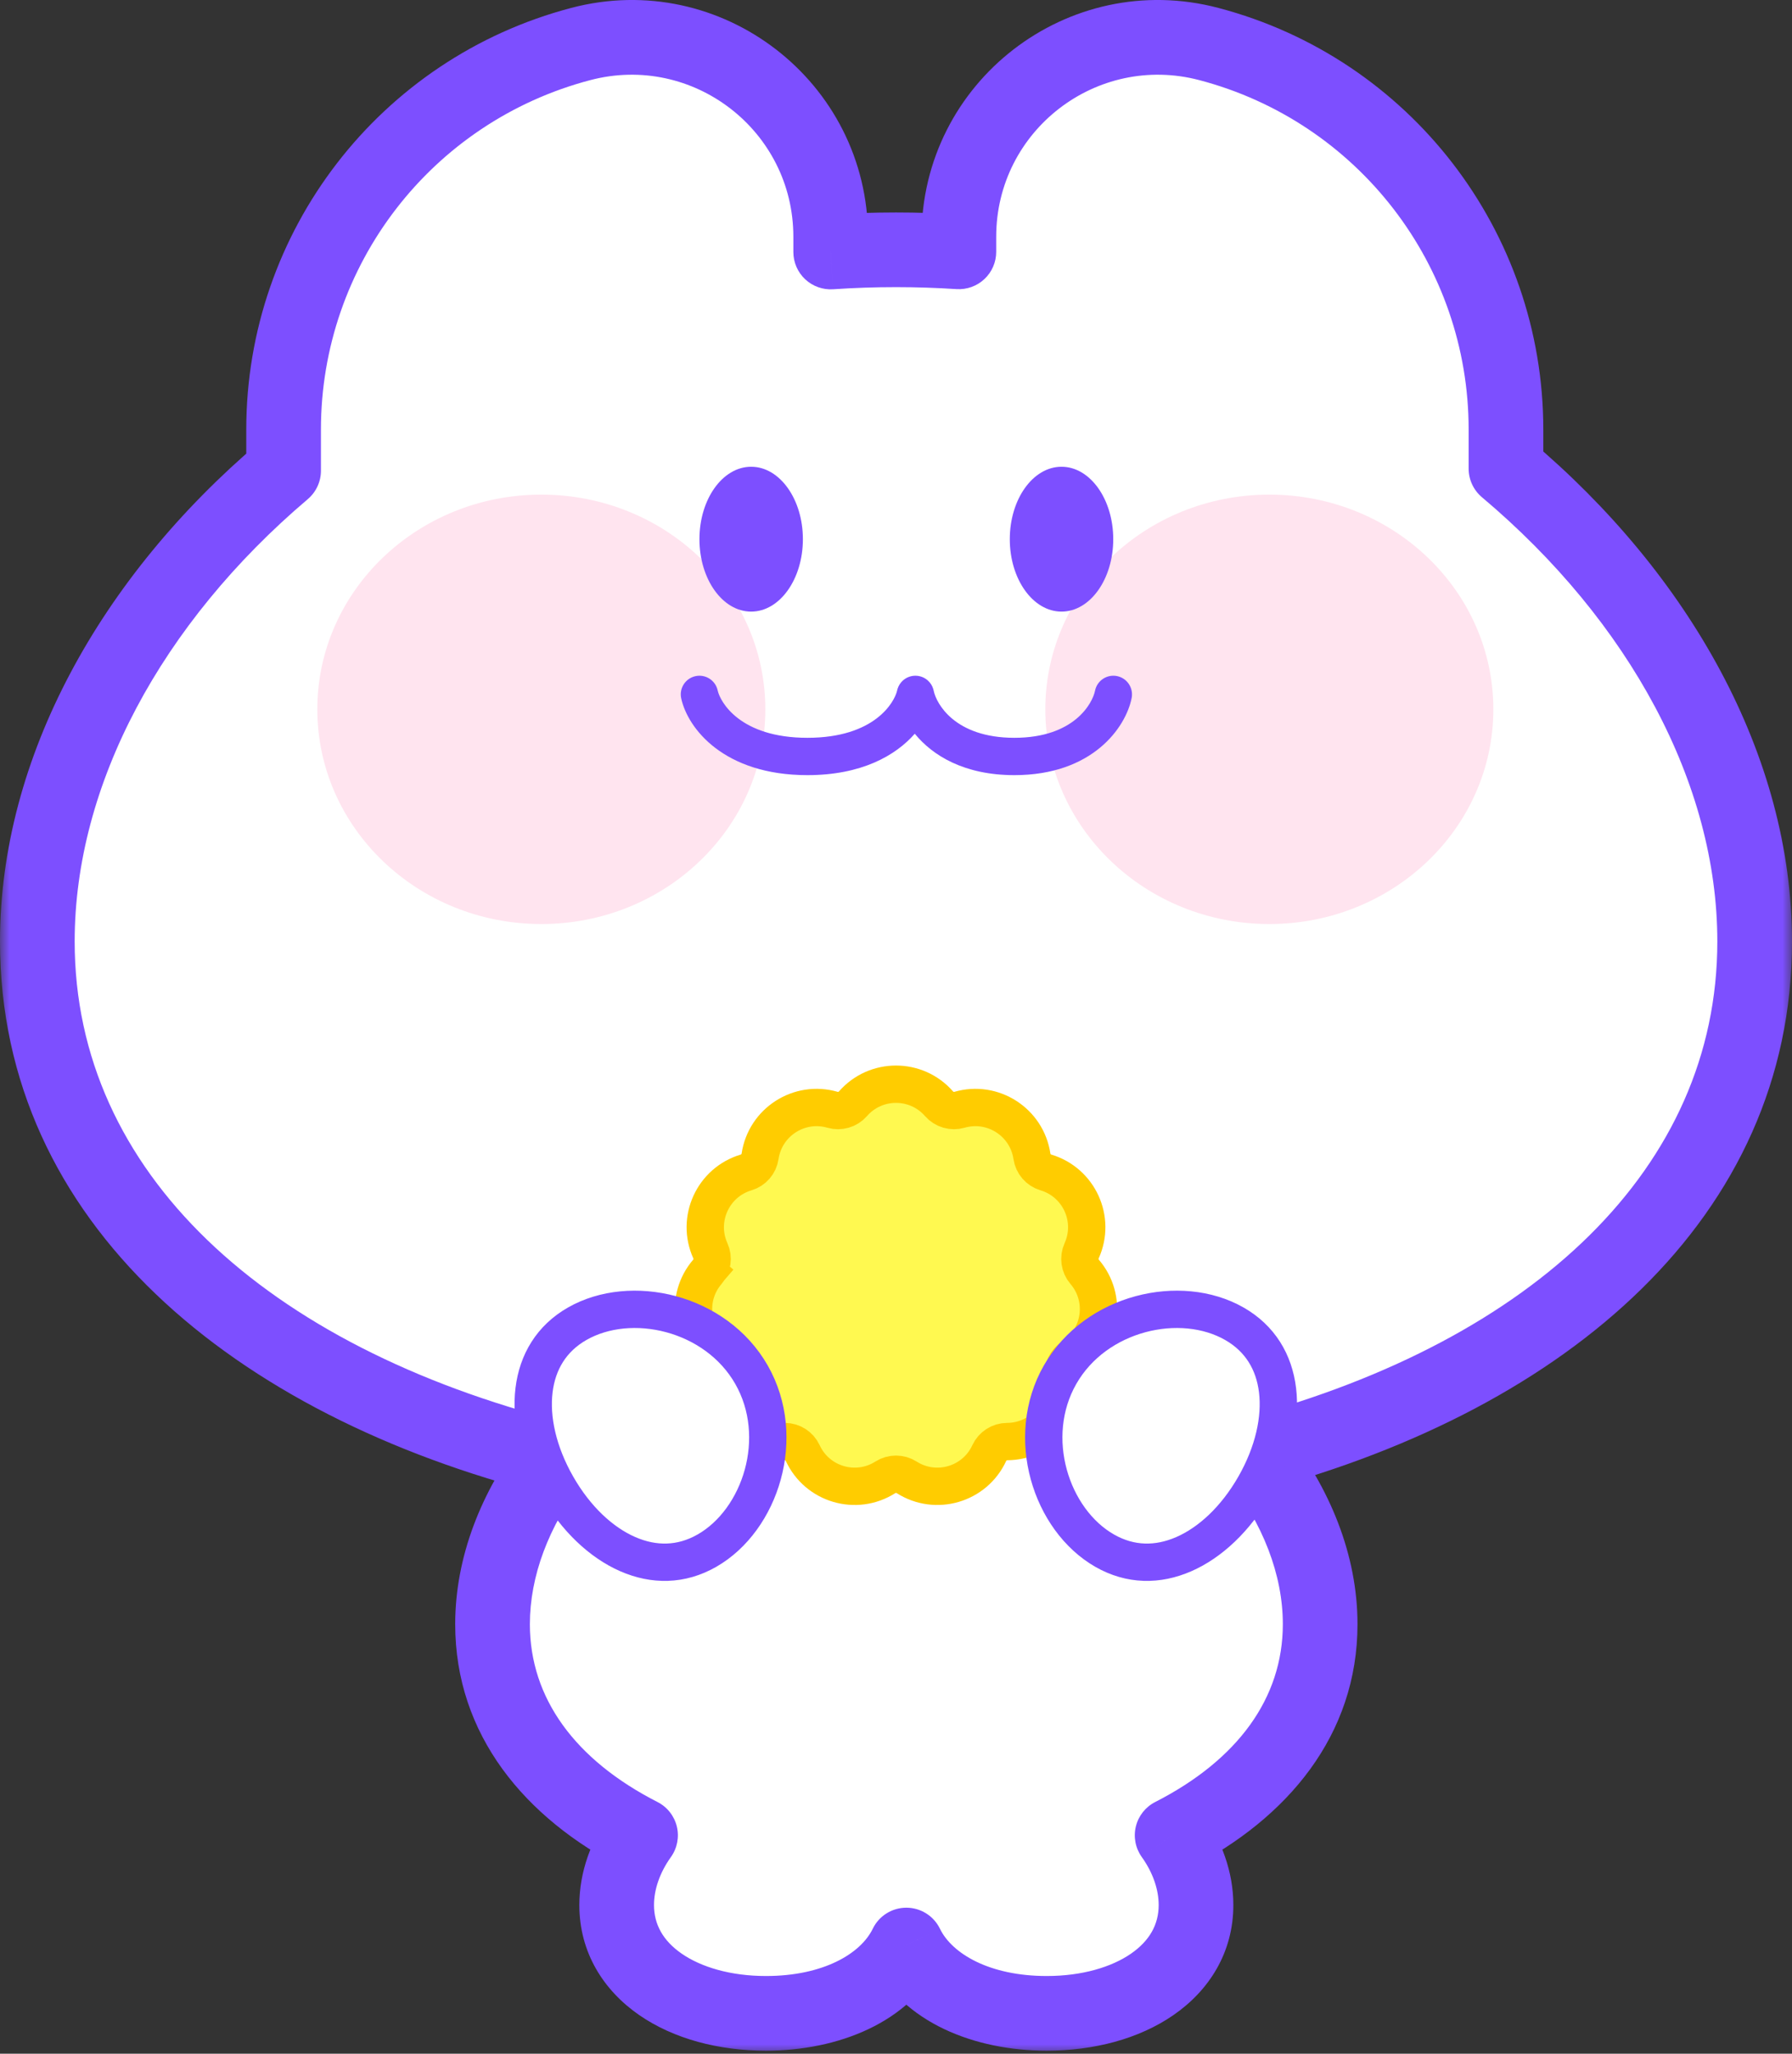 <svg width="96" height="110" viewBox="0 0 96 110" fill="none" xmlns="http://www.w3.org/2000/svg">
<rect x="0" y="0" width="96" height="110" fill="#333333" stroke="none"/>
<g clip-path="url(#clip0_1609_1867)">
<path fill-rule="evenodd" clip-rule="evenodd" d="M31.116 2.356C21.734 4.821 15.193 13.302 15.193 23.003V25.212C7.033 32.137 2 41.293 2 50.426C2 64.159 13.382 73.972 29.66 78.103C27.583 80.822 26.386 83.911 26.386 86.995C26.386 91.941 29.468 95.829 34.315 98.302C33.506 99.435 33.036 100.738 33.036 102.038C33.036 105.628 36.618 107.839 41.036 107.839C44.492 107.839 47.435 106.486 48.554 104.18C49.673 106.486 52.617 107.839 56.072 107.839C60.491 107.839 64.072 105.628 64.072 102.038C64.072 100.738 63.602 99.435 62.793 98.302C67.641 95.829 70.723 91.941 70.723 86.995C70.723 83.82 69.453 80.639 67.261 77.862C83.046 73.598 94 63.899 94 50.426C94 41.245 88.913 32.039 80.677 25.101V23.003C80.677 13.302 74.136 4.821 64.754 2.356C57.987 0.579 51.368 5.683 51.368 12.68V13.489C50.256 13.417 49.133 13.38 48 13.38C46.823 13.38 45.656 13.42 44.501 13.498V12.68C44.501 5.683 37.883 0.579 31.116 2.356Z" fill="white"/>
<mask id="mask0_1609_1867" style="mask-type:luminance" maskUnits="userSpaceOnUse" x="0" y="-1" width="96" height="112">
<path d="M96 -1H0V110H96V-1Z" fill="white"/>
<path fill-rule="evenodd" clip-rule="evenodd" d="M31.116 2.356C21.734 4.821 15.193 13.302 15.193 23.003V25.212C7.033 32.137 2 41.293 2 50.426C2 64.159 13.382 73.972 29.66 78.103C27.583 80.822 26.386 83.911 26.386 86.995C26.386 91.941 29.468 95.829 34.315 98.302C33.506 99.435 33.036 100.738 33.036 102.038C33.036 105.628 36.618 107.839 41.036 107.839C44.492 107.839 47.435 106.486 48.554 104.18C49.673 106.486 52.617 107.839 56.072 107.839C60.491 107.839 64.072 105.628 64.072 102.038C64.072 100.738 63.602 99.435 62.793 98.302C67.641 95.829 70.723 91.941 70.723 86.995C70.723 83.82 69.453 80.639 67.261 77.862C83.046 73.598 94 63.899 94 50.426C94 41.245 88.913 32.039 80.677 25.101V23.003C80.677 13.302 74.136 4.821 64.754 2.356C57.987 0.579 51.368 5.683 51.368 12.68V13.489C50.256 13.417 49.133 13.38 48 13.38C46.823 13.38 45.656 13.42 44.501 13.498V12.68C44.501 5.683 37.883 0.579 31.116 2.356Z" fill="black"/>
</mask>
<g mask="url(#mask0_1609_1867)">
<path d="M15.193 25.212L16.487 26.736C16.935 26.356 17.193 25.799 17.193 25.212H15.193ZM29.66 78.103L31.249 79.317C31.657 78.783 31.769 78.08 31.549 77.446C31.328 76.811 30.803 76.33 30.152 76.165L29.66 78.103ZM34.315 98.302L35.943 99.465C36.281 98.991 36.396 98.393 36.258 97.828C36.12 97.262 35.743 96.785 35.224 96.52L34.315 98.302ZM48.554 104.18L50.354 103.307C50.019 102.617 49.32 102.18 48.554 102.18C47.788 102.18 47.089 102.617 46.755 103.307L48.554 104.18ZM62.793 98.302L61.884 96.52C61.366 96.785 60.988 97.262 60.85 97.828C60.712 98.393 60.827 98.991 61.166 99.465L62.793 98.302ZM67.261 77.862L66.74 75.931C66.091 76.106 65.574 76.596 65.362 77.234C65.151 77.872 65.275 78.574 65.692 79.101L67.261 77.862ZM80.677 25.101H78.677C78.677 25.691 78.937 26.251 79.388 26.631L80.677 25.101ZM51.368 13.489L51.239 15.485C51.791 15.521 52.333 15.327 52.736 14.948C53.14 14.57 53.368 14.042 53.368 13.489H51.368ZM44.501 13.498H42.501C42.501 14.052 42.731 14.581 43.135 14.959C43.54 15.337 44.083 15.531 44.636 15.493L44.501 13.498ZM17.193 23.003C17.193 14.211 23.121 6.525 31.624 4.291L30.608 0.422C20.346 3.118 13.193 12.393 13.193 23.003H17.193ZM17.193 25.212V23.003H13.193V25.212H17.193ZM4 50.426C4 42.03 8.647 33.39 16.487 26.736L13.899 23.687C5.419 30.883 0 40.557 0 50.426H4ZM30.152 76.165C14.245 72.127 4 62.803 4 50.426H0C0 65.516 12.518 75.816 29.168 80.042L30.152 76.165ZM28.386 86.995C28.386 84.434 29.383 81.76 31.249 79.317L28.07 76.889C25.783 79.884 24.386 83.389 24.386 86.995H28.386ZM35.224 96.52C30.817 94.272 28.386 90.963 28.386 86.995H24.386C24.386 92.92 28.119 97.386 33.406 100.084L35.224 96.52ZM35.036 102.038C35.036 101.219 35.335 100.315 35.943 99.465L32.688 97.139C31.677 98.555 31.036 100.256 31.036 102.038H35.036ZM41.036 105.839C39.133 105.839 37.556 105.359 36.517 104.64C35.522 103.951 35.036 103.077 35.036 102.038H31.036C31.036 104.589 32.341 106.615 34.241 107.929C36.097 109.213 38.521 109.839 41.036 109.839V105.839ZM46.755 103.307C46.111 104.634 44.112 105.839 41.036 105.839V109.839C44.871 109.839 48.76 108.339 50.354 105.053L46.755 103.307ZM56.072 105.839C52.997 105.839 50.998 104.634 50.354 103.307L46.755 105.053C48.349 108.339 52.237 109.839 56.072 109.839V105.839ZM62.072 102.038C62.072 103.077 61.586 103.951 60.591 104.64C59.552 105.359 57.975 105.839 56.072 105.839V109.839C58.588 109.839 61.011 109.213 62.867 107.929C64.767 106.615 66.072 104.589 66.072 102.038H62.072ZM61.166 99.465C61.773 100.315 62.072 101.219 62.072 102.038H66.072C66.072 100.256 65.432 98.555 64.421 97.139L61.166 99.465ZM68.723 86.995C68.723 90.962 66.292 94.272 61.884 96.52L63.702 100.084C68.99 97.386 72.723 92.92 72.723 86.995H68.723ZM65.692 79.101C67.665 81.601 68.723 84.357 68.723 86.995H72.723C72.723 83.282 71.242 79.677 68.831 76.623L65.692 79.101ZM92 50.426C92 62.571 82.144 71.77 66.74 75.931L67.783 79.793C83.949 75.426 96 65.226 96 50.426H92ZM79.388 26.631C87.303 33.298 92 41.985 92 50.426H96C96 40.504 90.523 30.78 81.965 23.572L79.388 26.631ZM78.677 23.003V25.101H82.677V23.003H78.677ZM64.246 4.291C72.749 6.525 78.677 14.211 78.677 23.003H82.677C82.677 12.393 75.523 3.118 65.262 0.422L64.246 4.291ZM53.368 12.68C53.368 6.994 58.747 2.846 64.246 4.291L65.262 0.422C57.227 -1.689 49.368 4.372 49.368 12.68H53.368ZM53.368 13.489V12.68H49.368V13.489H53.368ZM48 15.38C49.089 15.38 50.169 15.416 51.239 15.485L51.498 11.493C50.343 11.418 49.176 11.38 48 11.38V15.38ZM44.636 15.493C45.746 15.418 46.868 15.38 48 15.38V11.38C46.778 11.38 45.566 11.421 44.367 11.502L44.636 15.493ZM42.501 12.68V13.498H46.501V12.68H42.501ZM31.624 4.291C37.123 2.846 42.501 6.994 42.501 12.68H46.501C46.501 4.372 38.642 -1.689 30.608 0.422L31.624 4.291Z" fill="#7D4FFF"/>
</g>
<path d="M68 49.493C74.627 49.493 80 44.344 80 37.993C80 31.642 74.627 26.493 68 26.493C61.373 26.493 56 31.642 56 37.993C56 44.344 61.373 49.493 68 49.493Z" fill="#FFE4EF"/>
<path d="M29 49.493C35.627 49.493 41 44.344 41 37.993C41 31.642 35.627 26.493 29 26.493C22.373 26.493 17 31.642 17 37.993C17 44.344 22.373 49.493 29 49.493Z" fill="#FFE4EF"/>
<path fill-rule="evenodd" clip-rule="evenodd" d="M38.447 36.981C38.33 36.441 37.797 36.099 37.258 36.216C36.718 36.333 36.375 36.866 36.493 37.406C36.844 39.019 38.783 41.518 43.254 41.518C46.145 41.518 47.977 40.474 49.006 39.3C49.958 40.467 51.652 41.518 54.341 41.518C58.54 41.518 60.312 38.954 60.624 37.389C60.731 36.847 60.38 36.32 59.838 36.212C59.297 36.105 58.77 36.456 58.662 36.998C58.532 37.649 57.565 39.518 54.341 39.518C51.136 39.518 50.161 37.672 50.022 37.01C50.015 36.974 50.006 36.938 49.996 36.904C49.944 36.73 49.847 36.58 49.721 36.463C49.633 36.38 49.528 36.312 49.411 36.265C49.297 36.219 49.174 36.194 49.047 36.193C48.792 36.191 48.551 36.286 48.368 36.451C48.241 36.566 48.142 36.715 48.086 36.887C48.075 36.921 48.066 36.957 48.059 36.992C47.917 37.608 46.858 39.518 43.254 39.518C39.628 39.518 38.578 37.584 38.447 36.981Z" fill="#7D4FFF"/>
<path d="M40.241 32.759C41.771 32.759 43.012 31.022 43.012 28.88C43.012 26.737 41.771 25 40.241 25C38.71 25 37.47 26.737 37.47 28.88C37.47 31.022 38.71 32.759 40.241 32.759Z" fill="#7D4FFF"/>
<path d="M56.867 32.759C58.398 32.759 59.638 31.022 59.638 28.88C59.638 26.737 58.398 25 56.867 25C55.337 25 54.096 26.737 54.096 28.88C54.096 31.022 55.337 32.759 56.867 32.759Z" fill="#7D4FFF"/>
<path d="M37.893 68.123C36.684 69.53 36.993 71.68 38.549 72.689C38.895 72.913 39.08 73.318 39.023 73.727C38.766 75.564 40.189 77.206 42.044 77.213C42.456 77.214 42.831 77.455 43.004 77.83C43.781 79.514 45.865 80.126 47.429 79.129C47.778 78.907 48.222 78.907 48.571 79.129C50.135 80.126 52.219 79.514 52.996 77.83C53.169 77.455 53.544 77.214 53.956 77.213C55.811 77.206 57.234 75.564 56.977 73.727C56.92 73.318 57.105 72.913 57.451 72.689C59.007 71.68 59.316 69.53 58.107 68.123C57.838 67.81 57.775 67.37 57.945 66.994C58.709 65.303 57.806 63.328 56.029 62.798C55.633 62.68 55.342 62.344 55.282 61.935C55.01 60.101 53.183 58.926 51.401 59.442C51.005 59.556 50.578 59.431 50.306 59.12C49.086 57.723 46.914 57.723 45.694 59.12C45.422 59.431 44.995 59.556 44.599 59.442C42.817 58.926 40.99 60.101 40.718 61.935C40.658 62.344 40.367 62.68 39.971 62.798C38.194 63.328 37.291 65.303 38.055 66.994C38.225 67.37 38.162 67.81 37.893 68.123Z" fill="#FFF950"/>
<path d="M37.893 68.123L38.636 68.763M37.893 68.123C36.684 69.53 36.993 71.68 38.549 72.689M37.893 68.123C38.162 67.81 38.225 67.37 38.055 66.994C37.291 65.303 38.194 63.328 39.971 62.798C40.367 62.68 40.658 62.344 40.718 61.935C40.99 60.101 42.817 58.926 44.599 59.442C44.995 59.556 45.422 59.431 45.694 59.12C46.914 57.723 49.086 57.723 50.306 59.12C50.578 59.431 51.005 59.556 51.401 59.442C53.183 58.926 55.01 60.101 55.282 61.935C55.342 62.344 55.633 62.68 56.029 62.798C57.806 63.328 58.709 65.303 57.945 66.994C57.775 67.37 57.838 67.81 58.107 68.123C59.316 69.53 59.007 71.68 57.451 72.689C57.105 72.913 56.92 73.318 56.977 73.727C57.234 75.564 55.811 77.206 53.956 77.213C53.544 77.214 53.169 77.455 52.996 77.83C52.219 79.514 50.135 80.126 48.571 79.129C48.222 78.907 47.778 78.907 47.429 79.129C45.865 80.126 43.781 79.514 43.004 77.83C42.831 77.455 42.456 77.214 42.044 77.213C40.189 77.206 38.766 75.564 39.023 73.727C39.08 73.318 38.895 72.913 38.549 72.689M38.549 72.689L39.093 71.85" stroke="#FFCC00" stroke-width="2"/>
<path d="M66.128 70.903C67.506 71.691 68.256 72.951 68.439 74.46C68.626 75.996 68.222 77.813 67.209 79.585C66.195 81.357 64.834 82.626 63.416 83.244C62.022 83.852 60.557 83.845 59.179 83.057C56.298 81.41 54.875 76.98 56.791 73.628C58.708 70.276 63.248 69.256 66.128 70.903Z" fill="white" stroke="#7D4FFF" stroke-width="2"/>
<path d="M30.92 70.903C29.542 71.691 28.793 72.951 28.609 74.46C28.422 75.996 28.826 77.813 29.839 79.585C30.852 81.357 32.214 82.626 33.632 83.244C35.026 83.852 36.491 83.845 37.869 83.057C40.75 81.41 42.173 76.98 40.257 73.628C38.34 70.276 33.801 69.256 30.92 70.903Z" fill="white" stroke="#7D4FFF" stroke-width="2"/>
</g>
<defs>
<clipPath id="clip0_1609_1867">
<rect width="96" height="110" fill="white"/>
</clipPath>
</defs>
</svg>
